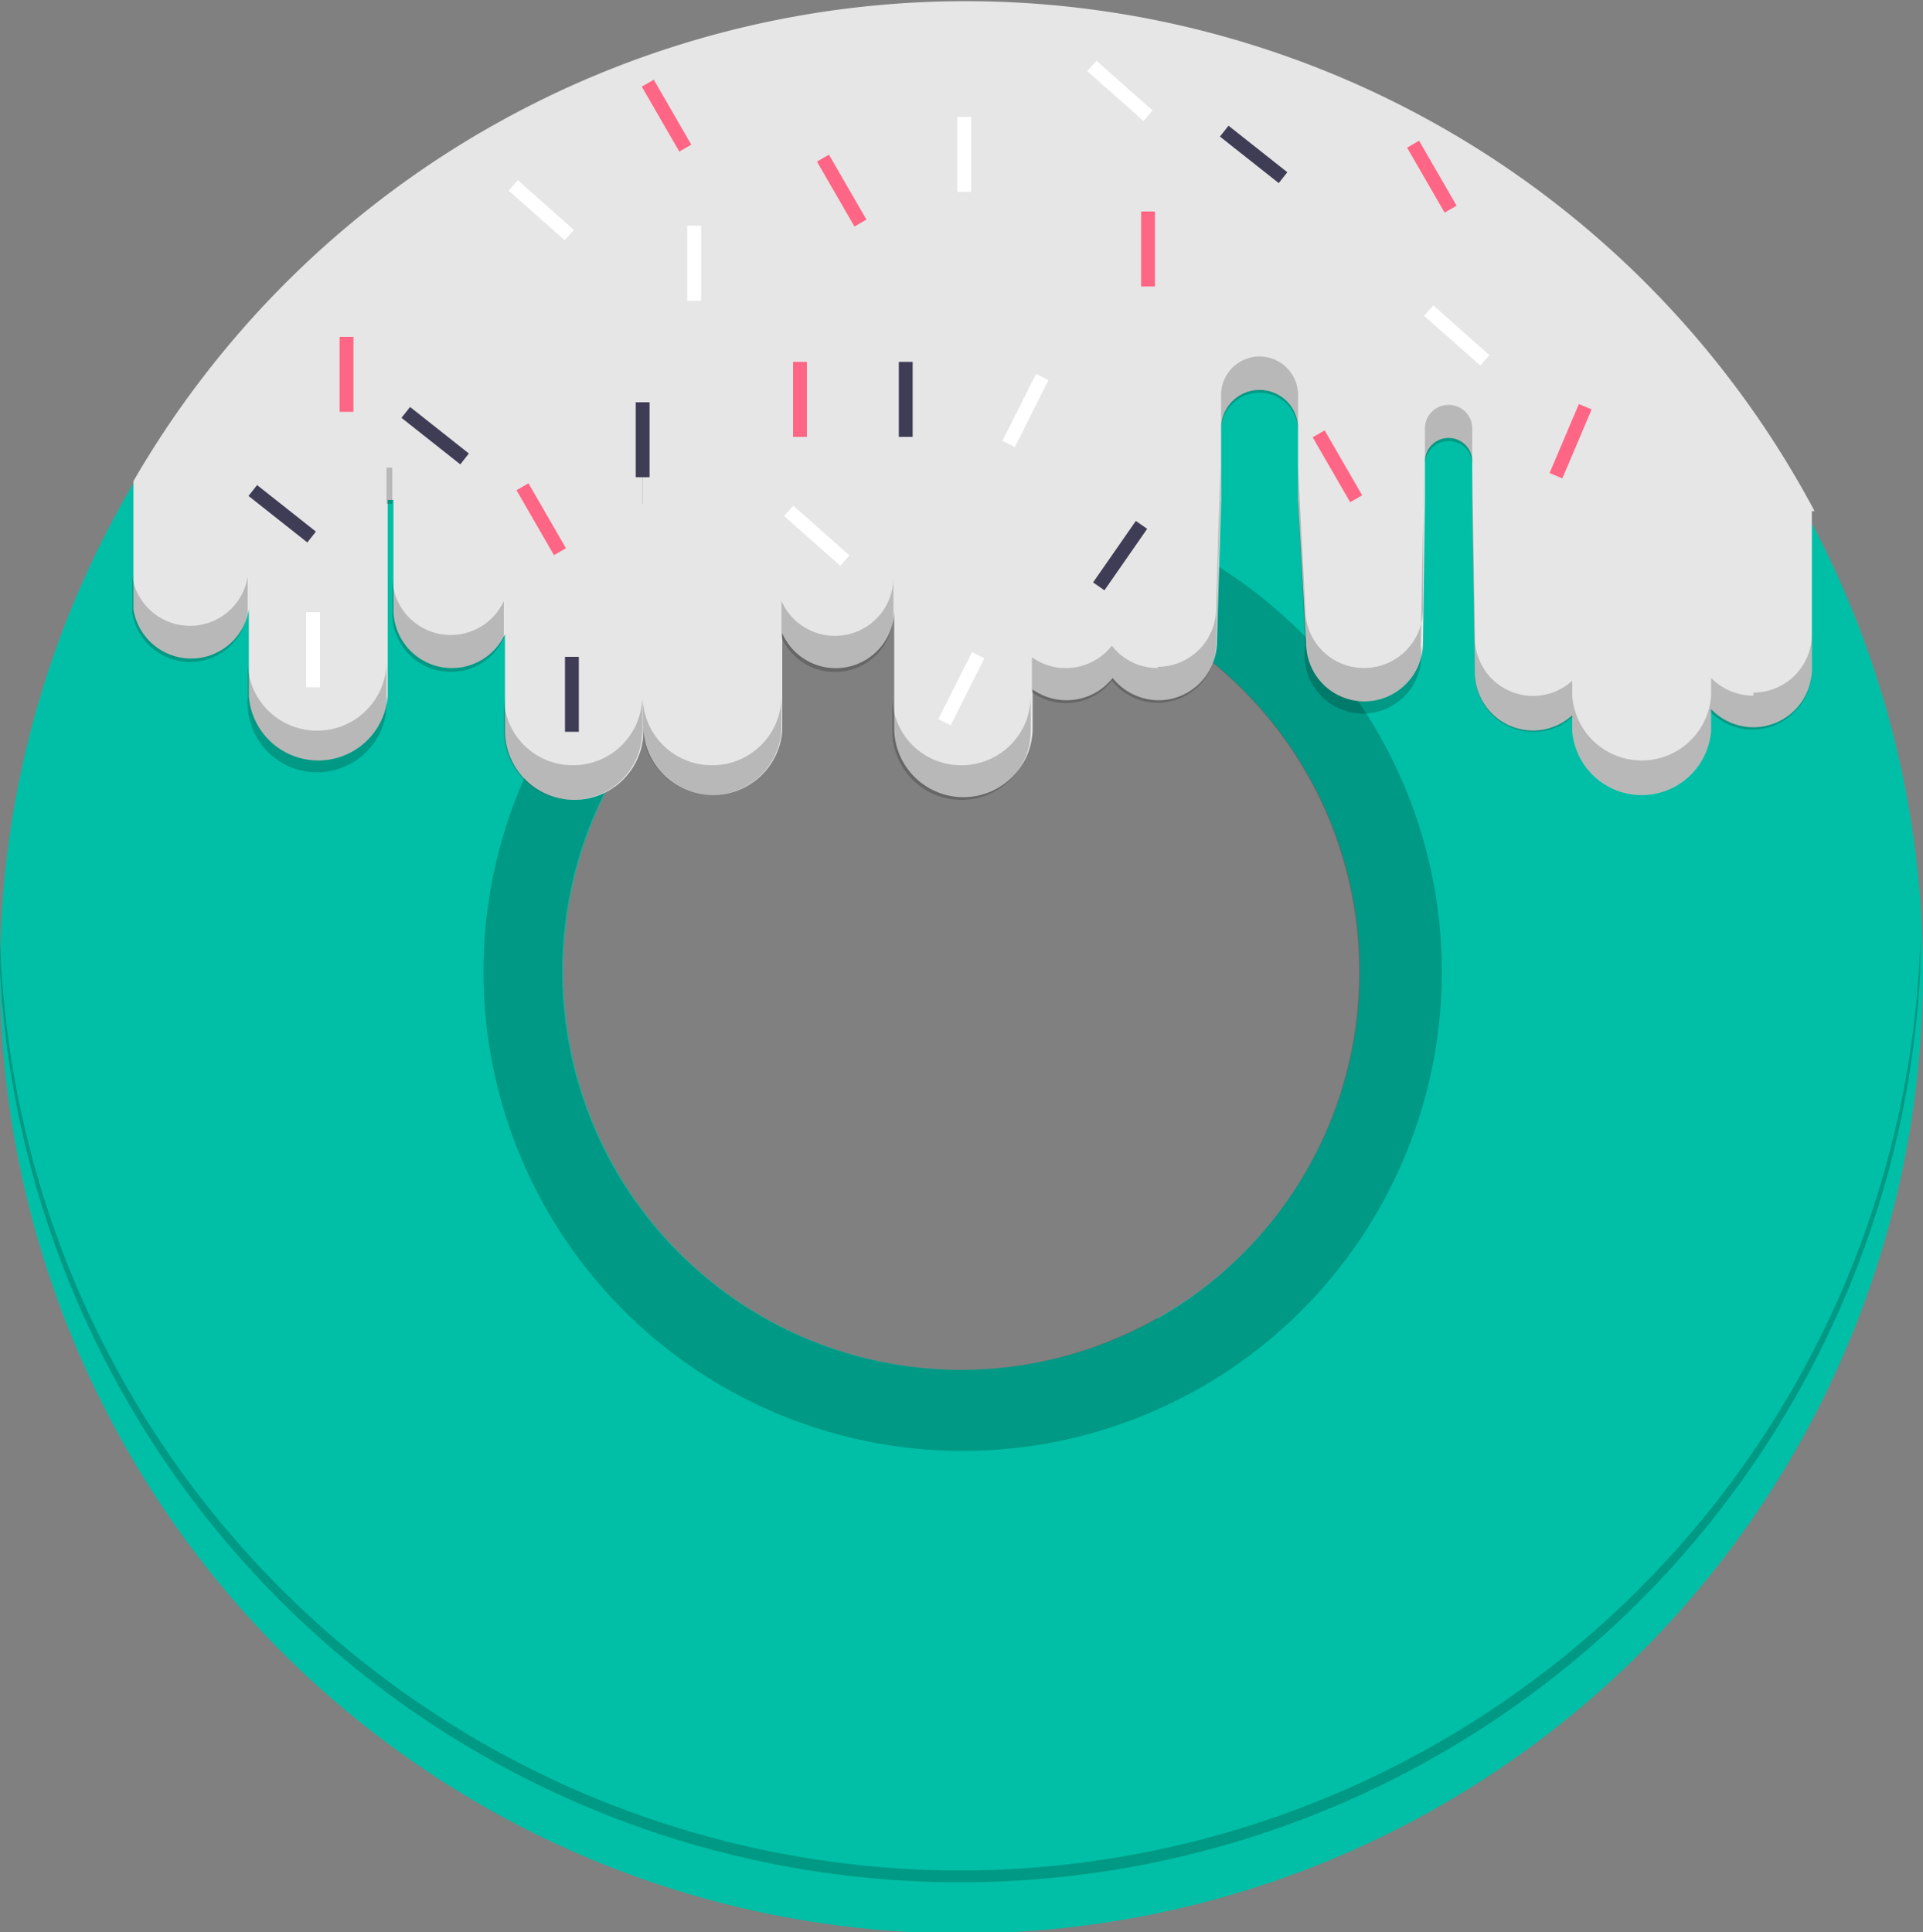 <svg xmlns="http://www.w3.org/2000/svg" viewBox="0 0 50 50.24"><rect x="0" y="0" width="50" height="50.24" fill="#808080" stroke="none"/><defs><style>.cls-1{fill:#fff;}.cls-2{fill:#3f3d56;}.cls-3{fill:#00bfa6;}.cls-4{isolation:isolate;opacity:0.2;}.cls-5{fill:#e6e6e6;}.cls-6{fill:#ff6584;}</style></defs><g id="Layer_2" data-name="Layer 2"><g id="Layer_1-2" data-name="Layer 1"><rect class="cls-1" x="35.96" y="9.9" width="2.08" height="0.38" transform="translate(11.38 38.64) rotate(-63.36)"/><rect class="cls-2" x="42.47" y="10.57" width="0.36" height="1.95"/><rect class="cls-1" x="42.26" y="15.27" width="0.36" height="1.95"/><path class="cls-3" d="M47.1,13.59A25,25,0,1,0,50,25.27,25,25,0,0,0,47.1,13.59Zm-17,20.69a10.36,10.36,0,1,1,5.26-9,10.35,10.35,0,0,1-5.26,9Z"/><path class="cls-4" d="M25,48.64A25,25,0,0,1,0,24.45c0,.27,0,.54,0,.82a25,25,0,0,0,49.93,0c0-.28,0-.55,0-.82A25,25,0,0,1,25,48.64Z"/><path class="cls-4" d="M25,12.81A12.46,12.46,0,1,0,37.49,25.27,12.46,12.46,0,0,0,25,12.81Zm5.08,21.47a10.36,10.36,0,1,1,5.26-9A10.35,10.35,0,0,1,30.12,34.28Z"/><path class="cls-5" d="M47.11,13.29v4.15a1.52,1.52,0,0,1-2.62,1V19a1.81,1.81,0,0,1-3.61,0h0v-.4a1.51,1.51,0,0,1-2.53-1.13L38.28,13V12a.61.61,0,0,0-.62-.61.61.61,0,0,0-.61.61v1L37,16.72a1.53,1.53,0,0,1-1.53,1.52,1.52,1.52,0,0,1-1.51-1.52L33.75,13V11.14a1,1,0,0,0-1-1,1,1,0,0,0-1,1V13l-.11,3.69a1.52,1.52,0,0,1-1.52,1.52,1.54,1.54,0,0,1-1.19-.58,1.53,1.53,0,0,1-2.08.3v1a1.8,1.8,0,1,1-3.6,0h0V15.85a1.52,1.52,0,0,1-2.91.62V19a1.81,1.81,0,0,1-3.61,0V13h0V19a1.8,1.8,0,0,1-3.6,0V16.49a1.52,1.52,0,0,1-2.9-.64V13h-.15V18.1a1.81,1.81,0,0,1-3.61,0h0V15.85a1.52,1.52,0,0,1-3,0h0V12.51a25,25,0,0,1,43.71.78Z"/><path class="cls-4" d="M14.9,19.9a1.79,1.79,0,0,1-1.8-1.8h0V19a1.8,1.8,0,0,0,3.6,0V18.1a1.8,1.8,0,0,1-1.8,1.8Z"/><path class="cls-4" d="M18.52,19.9a1.8,1.8,0,0,1-1.81-1.8h0V19a1.81,1.81,0,0,0,3.61,0V18.1a1.8,1.8,0,0,1-1.8,1.8Z"/><path class="cls-4" d="M13.1,15.63A1.52,1.52,0,0,1,10.2,15v.94a1.52,1.52,0,0,0,2.9.65Z"/><rect class="cls-4" x="16.7" y="12.16" width="0.01" height="0.94"/><path class="cls-4" d="M6.44,15a1.52,1.52,0,0,1-3,0v.94a1.52,1.52,0,0,0,3,0Z"/><rect class="cls-4" x="10.05" y="12.16" width="0.15" height="0.94"/><path class="cls-4" d="M8.24,19a1.8,1.8,0,0,1-1.8-1.8h0v.94a1.81,1.81,0,1,0,3.61,0h0v-.94A1.8,1.8,0,0,1,8.24,19Z"/><path class="cls-4" d="M25,19.9a1.79,1.79,0,0,1-1.8-1.8h0V19a1.8,1.8,0,1,0,3.6,0V18.1A1.8,1.8,0,0,1,25,19.9Z"/><path class="cls-4" d="M38.28,11.14a.61.61,0,0,0-.62-.61.61.61,0,0,0-.61.61v.94a.61.61,0,0,1,.61-.61.61.61,0,0,1,.62.61h0Z"/><path class="cls-4" d="M23.23,15a1.52,1.52,0,0,1-2.91.63v.94a1.52,1.52,0,0,0,2.91-.63Z"/><path class="cls-4" d="M35.46,17.37a1.52,1.52,0,0,1-1.52-1.52h0l-.19-3.69v.94l.19,3.69a1.52,1.52,0,1,0,3,0l.07-3.69v-.94L37,15.85a1.53,1.53,0,0,1-1.52,1.52Z"/><path class="cls-4" d="M45.59,18.09a1.55,1.55,0,0,1-1.1-.46v.47a1.81,1.81,0,0,1-3.61,0h0v-.4a1.51,1.51,0,0,1-2.53-1.13l-.07-4.41v.94l.07,4.41a1.52,1.52,0,0,0,2.53,1.14V19a1.81,1.81,0,0,0,3.61,0h0v-.47a1.53,1.53,0,0,0,2.15,0,1.5,1.5,0,0,0,.47-1.1v-.94a1.52,1.52,0,0,1-1.52,1.52Z"/><path class="cls-4" d="M30.1,17.37a1.48,1.48,0,0,1-1.19-.58,1.52,1.52,0,0,1-2.08.3V18a1.52,1.52,0,0,0,2.08-.3,1.52,1.52,0,0,0,2.71-.94l.11-3.69v-.94l-.11,3.69a1.52,1.52,0,0,1-1.52,1.52Z"/><path class="cls-4" d="M33.75,10.27a1,1,0,1,0-2,0h0v.94a1,1,0,0,1,2,0h0Z"/><rect class="cls-2" x="16.53" y="10.46" width="0.36" height="1.95"/><rect class="cls-2" x="23.37" y="9.41" width="0.36" height="1.95"/><rect class="cls-2" x="14.69" y="17.08" width="0.36" height="1.95"/><rect class="cls-2" x="28.15" y="14.19" width="1.95" height="0.36" transform="matrix(0.57, -0.82, 0.82, 0.57, 0.74, 30.14)"/><rect class="cls-2" x="11.14" y="10.35" width="0.36" height="1.95" transform="translate(-4.59 13.18) rotate(-51.65)"/><rect class="cls-2" x="32.42" y="3.04" width="0.36" height="1.95" transform="translate(9.22 27.09) rotate(-51.65)"/><rect class="cls-2" x="7.16" y="12.38" width="0.36" height="1.95" transform="translate(-7.69 10.83) rotate(-51.65)"/><rect class="cls-1" x="17.87" y="5.87" width="0.36" height="1.95"/><rect class="cls-1" x="7.96" y="15.92" width="0.36" height="1.95"/><rect class="cls-1" x="24.89" y="3.04" width="0.36" height="1.95"/><rect class="cls-1" x="25.69" y="10.5" width="1.95" height="0.36" transform="translate(5.16 29.72) rotate(-63.36)"/><rect class="cls-1" x="24.02" y="17.73" width="1.95" height="0.36" transform="translate(-2.22 32.22) rotate(-63.36)"/><rect class="cls-1" x="21.06" y="12.96" width="0.36" height="1.95" transform="translate(-3.28 20.58) rotate(-48.44)"/><rect class="cls-1" x="13.89" y="4.49" width="0.36" height="1.95" transform="translate(0.65 12.37) rotate(-48.44)"/><rect class="cls-1" x="37.7" y="7.75" width="0.36" height="1.95" transform="translate(6.22 31.28) rotate(-48.44)"/><rect class="cls-1" x="28.94" y="1.38" width="0.36" height="1.95" transform="translate(8.04 22.59) rotate(-48.44)"/><rect class="cls-6" x="20.62" y="9.41" width="0.36" height="1.95"/><rect class="cls-6" x="39.87" y="11.29" width="1.95" height="0.36" transform="translate(14.32 44.59) rotate(-67)"/><rect class="cls-6" x="13.89" y="12.52" width="0.36" height="1.95" transform="translate(-4.86 8.85) rotate(-30)"/><rect class="cls-6" x="34.59" y="11.15" width="0.36" height="1.95" transform="translate(-1.4 19.01) rotate(-30)"/><rect class="cls-6" x="21.71" y="3.98" width="0.36" height="1.95" transform="translate(0.45 11.61) rotate(-30)"/><rect class="cls-6" x="37.05" y="3.62" width="0.36" height="1.95" transform="translate(2.69 19.23) rotate(-30)"/><rect class="cls-6" x="17.15" y="2.03" width="0.36" height="1.95" transform="translate(0.82 9.07) rotate(-30)"/><rect class="cls-6" x="29.67" y="5.5" width="0.36" height="1.95"/><rect class="cls-6" x="8.83" y="8.76" width="0.36" height="1.95"/></g></g></svg>